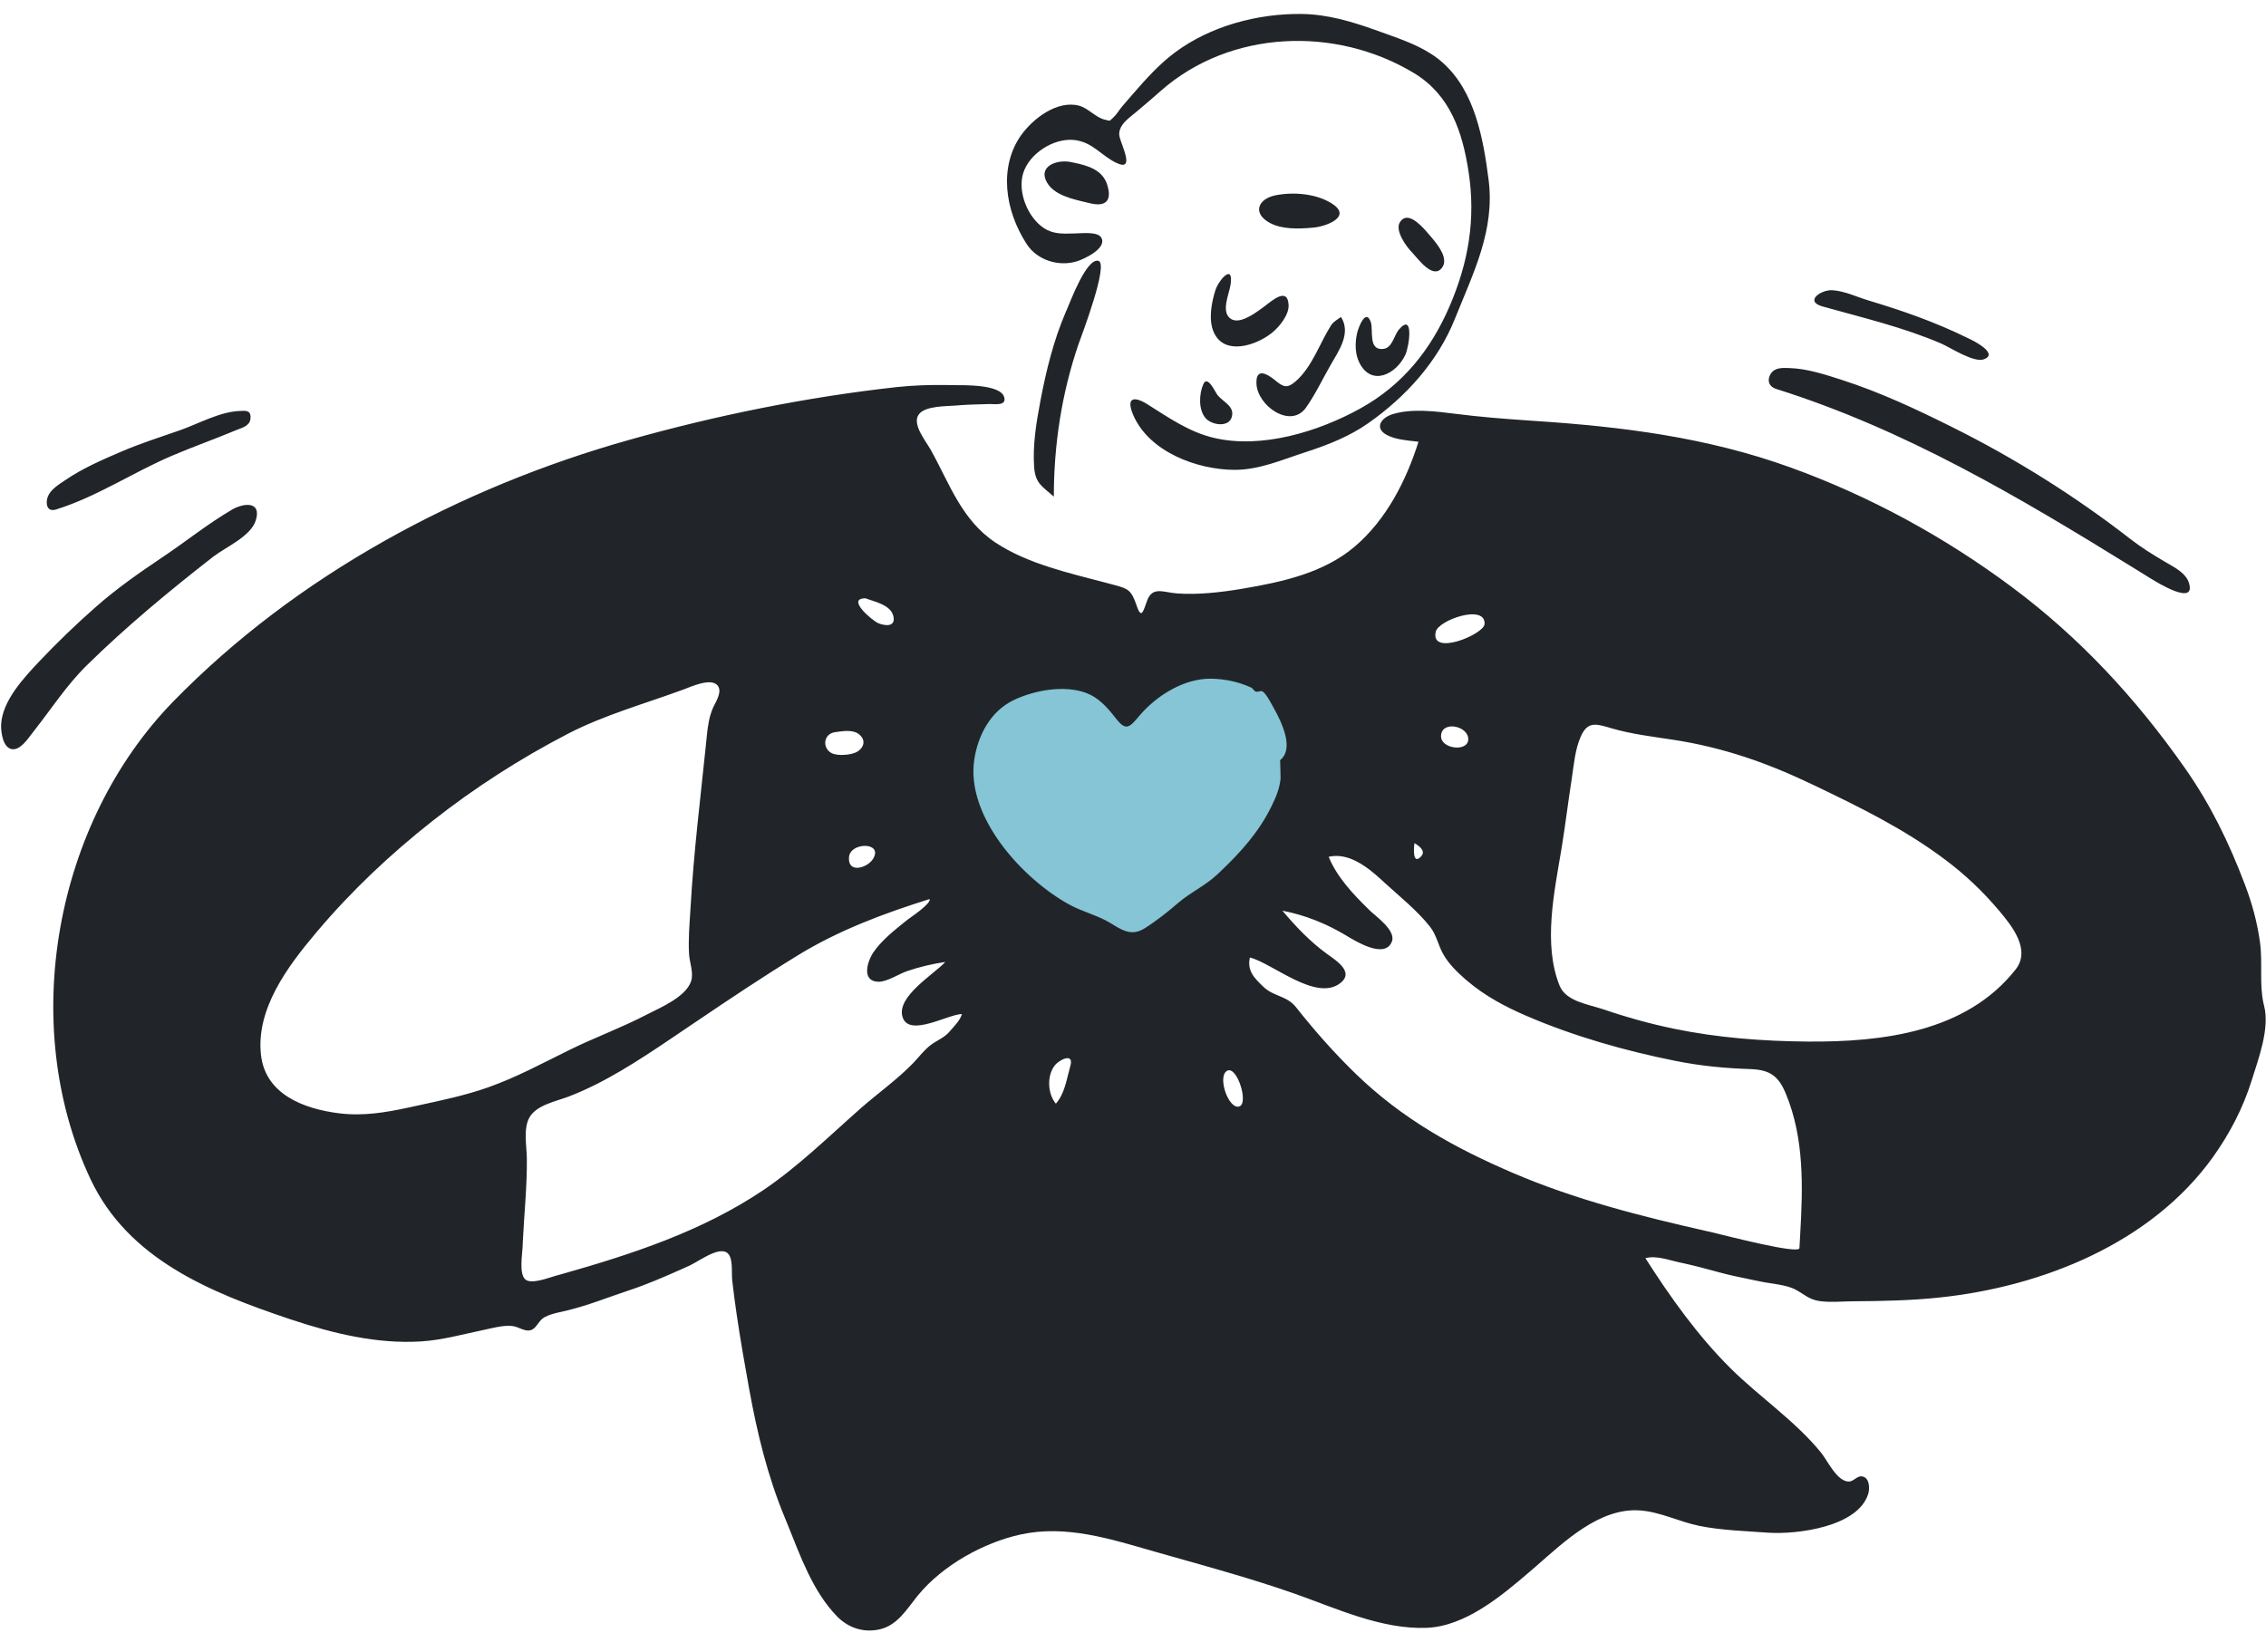<svg width="48" height="35" viewBox="0 0 48 35" fill="none" xmlns="http://www.w3.org/2000/svg">
<g clip-path="url(#clip0_1141_49346)">
<g clip-path="url(#clip1_1141_49346)">
<path fill-rule="evenodd" clip-rule="evenodd" d="M20.421 14.697C19.904 15.072 19.986 15.81 20.142 16.346C20.371 17.135 20.828 17.865 21.348 18.495C22.272 19.611 23.841 20.866 25.287 19.885C26.574 19.012 27.386 17.25 27.666 15.765C27.753 15.307 27.869 14.623 27.461 14.278C26.86 13.769 25.798 13.861 25.072 13.927C24.593 13.97 24.131 14.117 23.659 14.048C22.56 13.888 21.337 14.033 20.421 14.697Z" fill="#85C5D6"/>
<path fill-rule="evenodd" clip-rule="evenodd" d="M18.989 8.202C19.348 8.163 19.713 8.152 20.074 8.158L20.18 8.16C20.428 8.162 21.198 8.14 21.272 8.417C21.324 8.609 21.066 8.556 20.937 8.561C20.743 8.568 20.548 8.57 20.355 8.584L20.271 8.591C20.062 8.61 19.604 8.592 19.464 8.779C19.312 8.979 19.601 9.331 19.705 9.513L19.711 9.522C20.114 10.243 20.366 11.018 21.089 11.497C21.772 11.95 22.666 12.146 23.454 12.354L23.637 12.403C23.898 12.474 23.965 12.513 24.067 12.802L24.079 12.836C24.183 13.143 24.222 12.928 24.3 12.724L24.303 12.715C24.42 12.419 24.644 12.552 24.932 12.573C25.369 12.605 25.85 12.551 26.284 12.479L26.336 12.47C27.163 12.33 28.038 12.139 28.693 11.584C29.364 11.015 29.787 10.186 30.047 9.36L29.992 9.353C29.79 9.33 29.56 9.312 29.381 9.218C29.107 9.074 29.248 8.853 29.5 8.775C29.902 8.651 30.411 8.714 30.817 8.766C31.327 8.831 31.839 8.873 32.351 8.907L32.491 8.917C34.363 9.04 36.15 9.263 37.925 9.903C39.599 10.508 41.18 11.37 42.607 12.431C44.053 13.505 45.25 14.801 46.282 16.273C46.83 17.054 47.217 17.855 47.555 18.746C47.707 19.148 47.814 19.54 47.873 19.966C47.932 20.392 47.855 20.85 47.949 21.268L47.96 21.312C48.083 21.79 47.84 22.432 47.698 22.887C47.517 23.471 47.231 24.02 46.876 24.516C45.569 26.34 43.266 27.26 41.093 27.49C40.478 27.556 39.861 27.567 39.243 27.571C39.015 27.573 38.782 27.598 38.554 27.568C38.331 27.539 38.23 27.432 38.05 27.332C37.844 27.217 37.54 27.203 37.312 27.156L37.036 27.099C36.822 27.056 36.608 27.01 36.397 26.952C36.157 26.886 35.92 26.823 35.678 26.769L35.575 26.747C35.346 26.698 35.091 26.596 34.854 26.657C35.377 27.478 35.969 28.309 36.663 28.996C37.278 29.604 38.029 30.106 38.576 30.779C38.712 30.946 38.905 31.376 39.152 31.39C39.273 31.397 39.339 31.247 39.467 31.286C39.606 31.328 39.606 31.546 39.574 31.651C39.357 32.355 38.059 32.513 37.46 32.474L37.442 32.473C36.966 32.438 36.467 32.424 35.999 32.33C35.573 32.244 35.174 32.033 34.736 32.002C33.883 31.942 33.138 32.662 32.535 33.187L32.404 33.3C31.803 33.816 31.04 34.455 30.226 34.489C29.255 34.529 28.288 34.067 27.393 33.755C26.534 33.455 25.645 33.21 24.767 32.962L24.457 32.874C23.532 32.61 22.588 32.3 21.618 32.512C20.826 32.686 19.969 33.167 19.45 33.795L19.421 33.831C19.198 34.109 19.005 34.438 18.632 34.522C18.29 34.599 17.965 34.489 17.726 34.242C17.211 33.709 16.952 32.962 16.677 32.283L16.628 32.164C16.26 31.276 16.04 30.371 15.869 29.427C15.774 28.903 15.682 28.379 15.605 27.852C15.57 27.613 15.538 27.374 15.511 27.134C15.495 26.996 15.522 26.744 15.458 26.613C15.32 26.33 14.834 26.708 14.614 26.811L14.446 26.887C14.074 27.053 13.705 27.213 13.316 27.342C12.887 27.484 12.461 27.657 12.022 27.763C11.864 27.802 11.687 27.829 11.54 27.905C11.418 27.969 11.375 28.118 11.275 28.169C11.135 28.242 10.991 28.105 10.841 28.093C10.643 28.077 10.424 28.141 10.231 28.181C9.79 28.273 9.36 28.395 8.907 28.422C7.981 28.477 7.058 28.253 6.184 27.963L6.135 27.947C4.451 27.381 2.715 26.681 1.915 24.978C0.375 21.7 1.168 17.428 3.673 14.86C6.282 12.186 9.745 10.329 13.321 9.322C15.164 8.802 17.085 8.413 18.989 8.202ZM19.69 19.049C18.724 19.352 17.77 19.708 16.905 20.238C16.187 20.678 15.48 21.15 14.78 21.623L14.188 22.023C13.52 22.474 12.796 22.947 12.046 23.233C11.787 23.333 11.366 23.41 11.216 23.674C11.081 23.911 11.156 24.278 11.16 24.537C11.167 25.129 11.102 25.728 11.074 26.322L11.069 26.434C11.062 26.587 10.993 26.994 11.129 27.109C11.255 27.216 11.621 27.073 11.749 27.037L11.888 26.998C13.378 26.577 14.871 26.088 16.165 25.218C16.911 24.715 17.556 24.078 18.229 23.485C18.595 23.163 19.004 22.875 19.343 22.524C19.467 22.396 19.568 22.255 19.709 22.146C19.844 22.042 20.004 21.989 20.117 21.853C20.213 21.738 20.331 21.633 20.377 21.485C20.092 21.485 19.264 21.981 19.121 21.556C18.974 21.118 19.785 20.644 20.024 20.381C19.745 20.423 19.471 20.487 19.205 20.579C19.044 20.635 18.782 20.807 18.604 20.801C18.238 20.79 18.374 20.36 18.506 20.17C18.656 19.956 18.862 19.778 19.068 19.611L19.221 19.488C19.274 19.446 19.734 19.143 19.69 19.049ZM29.324 18.698L29.255 18.634C28.961 18.366 28.565 18.056 28.145 18.153C28.315 18.574 28.658 18.941 28.981 19.256L29.008 19.284C29.143 19.415 29.575 19.712 29.484 19.949C29.335 20.334 28.698 19.93 28.512 19.819C28.094 19.569 27.646 19.388 27.165 19.295C27.445 19.628 27.747 19.946 28.099 20.203L28.216 20.287C28.41 20.428 28.64 20.629 28.4 20.823C27.886 21.237 26.971 20.417 26.476 20.286C26.414 20.57 26.566 20.719 26.764 20.909C26.985 21.12 27.255 21.091 27.453 21.34C27.847 21.838 28.259 22.306 28.717 22.75C29.7 23.703 30.8 24.316 32.049 24.852C33.358 25.414 34.769 25.772 36.156 26.085L36.274 26.112C36.564 26.18 38.108 26.583 38.117 26.444L38.133 26.154C38.191 25.15 38.221 24.118 37.829 23.173C37.673 22.796 37.492 22.669 37.091 22.652L37.07 22.651C36.535 22.633 36.02 22.584 35.493 22.478C34.418 22.263 33.337 21.956 32.328 21.521C31.887 21.331 31.457 21.102 31.089 20.789L31.039 20.747C30.864 20.595 30.688 20.421 30.574 20.221C30.463 20.026 30.432 19.813 30.29 19.633C30.026 19.297 29.644 18.99 29.324 18.698ZM15.197 14.52C15.056 14.358 14.642 14.547 14.481 14.608L14.472 14.611C13.662 14.909 12.796 15.15 12.029 15.547C11.022 16.069 10.06 16.687 9.169 17.388C8.277 18.09 7.454 18.865 6.721 19.732L6.683 19.777C6.09 20.482 5.42 21.378 5.528 22.35C5.622 23.188 6.438 23.494 7.176 23.587C7.694 23.652 8.164 23.572 8.668 23.463L8.87 23.419C9.364 23.311 9.855 23.209 10.335 23.04C10.943 22.826 11.505 22.519 12.082 22.236C12.608 21.978 13.159 21.777 13.679 21.507L13.712 21.49C14.009 21.34 14.522 21.121 14.637 20.796C14.7 20.62 14.606 20.392 14.596 20.212C14.578 19.909 14.605 19.593 14.624 19.289L14.628 19.224C14.694 18.061 14.838 16.903 14.957 15.744L14.974 15.577C14.994 15.379 15.021 15.189 15.102 15L15.11 14.982C15.169 14.856 15.308 14.648 15.197 14.52ZM26.251 23.443C26.457 23.379 26.204 22.577 25.996 22.686C25.777 22.799 26.023 23.514 26.251 23.443ZM22.665 22.614L22.672 22.589C22.758 22.294 22.442 22.449 22.344 22.572C22.172 22.788 22.19 23.175 22.366 23.384C22.553 23.172 22.591 22.878 22.665 22.614ZM34.13 15.429L34.043 15.403C33.784 15.329 33.619 15.304 33.487 15.601C33.366 15.87 33.341 16.186 33.297 16.476L33.292 16.512C33.219 16.98 33.162 17.45 33.087 17.918L33.069 18.027C32.919 18.926 32.688 20.009 33.034 20.878C33.168 21.216 33.63 21.274 33.95 21.381L33.967 21.386C34.452 21.552 34.951 21.691 35.453 21.795C36.384 21.988 37.336 22.06 38.285 22.068C39.867 22.081 41.648 21.871 42.695 20.542C43.025 20.124 42.621 19.622 42.351 19.3C42.001 18.884 41.625 18.529 41.188 18.202C40.327 17.558 39.391 17.1 38.425 16.637C37.449 16.168 36.512 15.837 35.438 15.673C34.998 15.606 34.558 15.554 34.13 15.429ZM25.657 14.38C25.078 14.371 24.492 14.742 24.13 15.171L24.093 15.215C23.907 15.437 23.829 15.466 23.638 15.222L23.605 15.18C23.444 14.976 23.262 14.777 23.014 14.684C22.544 14.506 21.906 14.624 21.467 14.836C20.983 15.07 20.717 15.576 20.638 16.091C20.453 17.306 21.667 18.63 22.659 19.17C22.946 19.326 23.267 19.396 23.545 19.571L23.6 19.605C23.814 19.736 24 19.822 24.243 19.671C24.49 19.517 24.745 19.314 24.966 19.123C25.218 18.907 25.53 18.765 25.771 18.54L25.841 18.475C26.279 18.059 26.668 17.629 26.936 17.079C27.03 16.886 27.103 16.712 27.126 16.501L27.126 16.492C27.128 16.423 27.116 16.107 27.116 16.107C27.419 15.862 27.156 15.312 26.975 14.989L26.94 14.926C26.895 14.849 26.818 14.697 26.741 14.648C26.711 14.628 26.638 14.671 26.594 14.651C26.559 14.634 26.539 14.584 26.503 14.568C26.24 14.446 25.949 14.385 25.657 14.38ZM18.495 18.195C18.712 17.834 18.017 17.841 17.985 18.154C17.948 18.52 18.377 18.391 18.495 18.195ZM29.963 17.863L29.961 17.878C29.943 17.993 29.928 18.333 30.103 18.145C30.238 18.001 29.962 17.87 29.963 17.863ZM18.182 15.547C18.053 15.453 17.834 15.493 17.689 15.513C17.444 15.546 17.409 15.848 17.617 15.957C17.739 16.02 18.027 16.001 18.151 15.931C18.307 15.841 18.352 15.67 18.182 15.547ZM5.418 11.026C5.313 11.366 4.78 11.591 4.514 11.797C3.585 12.521 2.677 13.273 1.837 14.098C1.418 14.51 1.097 15.005 0.736 15.466L0.68 15.538C0.586 15.66 0.429 15.896 0.256 15.873C0.058 15.846 0.018 15.504 0.024 15.355C0.046 14.846 0.511 14.354 0.842 14.003C1.216 13.609 1.614 13.225 2.022 12.866C2.47 12.47 2.957 12.131 3.453 11.798C3.94 11.472 4.407 11.094 4.913 10.799L4.93 10.789C5.17 10.657 5.545 10.616 5.418 11.026ZM31.102 15.664C31.105 15.375 30.53 15.259 30.525 15.597C30.521 15.871 31.099 15.937 31.102 15.664ZM31.447 13.223C31.474 12.788 30.47 13.135 30.413 13.385C30.291 13.916 31.433 13.441 31.447 13.223ZM18.335 12.677C17.916 12.673 18.468 13.144 18.603 13.203L18.607 13.205C18.761 13.267 18.976 13.282 18.924 13.056C18.868 12.812 18.525 12.75 18.335 12.677ZM37.9 7.798C38.288 7.81 38.666 7.937 39.032 8.055C39.837 8.315 40.603 8.675 41.358 9.052C42.683 9.712 43.958 10.511 45.127 11.42C45.354 11.596 45.586 11.741 45.831 11.886L45.919 11.937C46.086 12.033 46.304 12.152 46.365 12.342C46.532 12.857 45.692 12.34 45.573 12.266L45.154 12.007C42.751 10.521 40.34 9.094 37.622 8.24C37.472 8.193 37.426 8.06 37.504 7.927C37.59 7.783 37.756 7.793 37.9 7.798ZM5.305 8.876C5.288 9.028 5.12 9.066 5 9.114L4.989 9.119C4.542 9.307 4.084 9.467 3.638 9.658C2.81 10.012 2.05 10.526 1.186 10.795C0.989 10.857 0.96 10.658 1.013 10.522C1.071 10.371 1.248 10.264 1.376 10.177C1.745 9.924 2.163 9.743 2.573 9.567C2.979 9.393 3.397 9.261 3.814 9.115C4.201 8.979 4.65 8.727 5.066 8.708L5.128 8.705C5.239 8.701 5.324 8.713 5.305 8.876ZM22.571 6.622L22.604 6.547C22.688 6.35 23.016 5.475 23.264 5.525C23.5 5.572 22.904 7.126 22.844 7.298L22.842 7.303C22.489 8.338 22.323 9.429 22.323 10.523C22.078 10.302 21.929 10.248 21.905 9.887C21.876 9.436 21.946 8.984 22.03 8.542L22.039 8.491C22.161 7.854 22.316 7.218 22.571 6.622ZM27.58 0.296C28.117 0.304 28.623 0.454 29.124 0.632L29.472 0.757C29.861 0.897 30.253 1.052 30.563 1.33C31.244 1.937 31.421 2.944 31.532 3.805C31.671 4.879 31.209 5.78 30.82 6.752C30.456 7.661 29.788 8.398 28.994 8.959C28.592 9.243 28.149 9.418 27.686 9.57L27.638 9.586C27.149 9.744 26.676 9.955 26.153 9.955C25.36 9.953 24.343 9.576 24.005 8.794C23.854 8.443 23.997 8.376 24.297 8.56L24.309 8.568C24.756 8.849 25.187 9.152 25.709 9.276C26.722 9.518 27.935 9.144 28.823 8.65C29.711 8.156 30.307 7.414 30.705 6.491C31.107 5.559 31.263 4.641 31.108 3.637C30.977 2.785 30.715 2.008 29.948 1.546C28.292 0.549 26.061 0.629 24.589 1.925C24.421 2.073 24.254 2.218 24.083 2.36L23.944 2.474C23.821 2.576 23.693 2.699 23.71 2.869L23.712 2.879C23.74 3.054 24.059 3.641 23.657 3.455C23.325 3.302 23.144 3.002 22.742 2.965C22.313 2.926 21.802 3.255 21.674 3.669C21.551 4.065 21.769 4.605 22.111 4.832C22.303 4.96 22.512 4.954 22.728 4.947L22.795 4.945C22.915 4.943 23.246 4.904 23.325 5.03C23.465 5.253 22.973 5.487 22.814 5.536C22.427 5.656 21.97 5.515 21.747 5.17C21.521 4.819 21.367 4.413 21.336 3.995C21.306 3.594 21.397 3.189 21.633 2.86C21.885 2.51 22.397 2.118 22.856 2.239C23.056 2.292 23.216 2.498 23.411 2.537C23.535 2.562 23.483 2.579 23.585 2.488C23.65 2.43 23.712 2.323 23.771 2.254L23.993 1.997C24.266 1.682 24.547 1.368 24.879 1.119C25.636 0.551 26.641 0.283 27.58 0.296ZM25.79 8.37C25.886 8.493 26.113 8.59 26.103 8.772C26.087 9.074 25.676 9.018 25.539 8.861C25.383 8.682 25.399 8.35 25.488 8.143C25.577 7.933 25.741 8.307 25.79 8.37ZM28.406 6.716C28.627 7.061 28.357 7.434 28.182 7.74C28.015 8.032 27.859 8.362 27.664 8.637C27.34 9.093 26.636 8.6 26.615 8.131C26.599 7.782 26.84 7.92 27.003 8.051L27.039 8.08C27.192 8.203 27.272 8.228 27.44 8.084C27.794 7.78 27.953 7.273 28.198 6.889C28.247 6.813 28.335 6.767 28.406 6.716ZM29.038 6.827C29.095 6.994 28.975 7.436 29.308 7.392C29.492 7.368 29.532 7.104 29.628 6.988C29.954 6.601 29.854 7.334 29.769 7.517C29.581 7.922 29.057 8.2 28.796 7.687C28.703 7.503 28.7 7.272 28.744 7.072L28.749 7.05C28.776 6.939 28.932 6.519 29.038 6.827ZM38.819 6.149C39.081 6.168 39.334 6.292 39.583 6.367C40.317 6.587 40.999 6.827 41.684 7.163L41.772 7.206C41.898 7.271 42.319 7.507 42.022 7.613C41.808 7.69 41.308 7.36 41.125 7.281C40.318 6.933 39.451 6.73 38.606 6.493C38.21 6.381 38.584 6.131 38.819 6.149ZM26.066 6.036C26.036 6.231 25.853 6.619 26.077 6.758C26.248 6.865 26.53 6.677 26.7 6.553L26.785 6.491C26.949 6.366 27.282 6.07 27.296 6.469C27.303 6.679 27.093 6.932 26.942 7.053L26.921 7.069C26.593 7.321 25.95 7.533 25.719 7.057C25.59 6.792 25.661 6.414 25.746 6.147L25.751 6.134C25.828 5.916 26.136 5.575 26.066 6.036ZM30.215 4.904L30.331 5.039C30.476 5.209 30.689 5.489 30.543 5.676C30.349 5.925 30.035 5.478 29.906 5.342L29.901 5.337C29.787 5.221 29.549 4.89 29.65 4.715C29.797 4.463 30.071 4.74 30.215 4.904ZM28.22 4.317C28.643 4.592 28.097 4.791 27.851 4.819L27.792 4.825C27.506 4.851 27.158 4.861 26.903 4.725C26.52 4.521 26.648 4.212 27.019 4.138C27.399 4.062 27.889 4.101 28.22 4.317ZM22.676 3.432L22.744 3.446C23.039 3.506 23.355 3.597 23.454 3.915C23.563 4.263 23.411 4.382 23.1 4.309L23.012 4.288C22.72 4.219 22.333 4.135 22.179 3.868C21.979 3.523 22.385 3.376 22.676 3.432Z" fill="#212529"/>
</g>
</g>
<defs>
<clipPath id="clip0_1141_49346">
<rect width="48" height="35" fill="white"/>
</clipPath>
<clipPath id="clip1_1141_49346">
<rect width="48" height="34.909" fill="white"/>
</clipPath>
</defs>
</svg>
